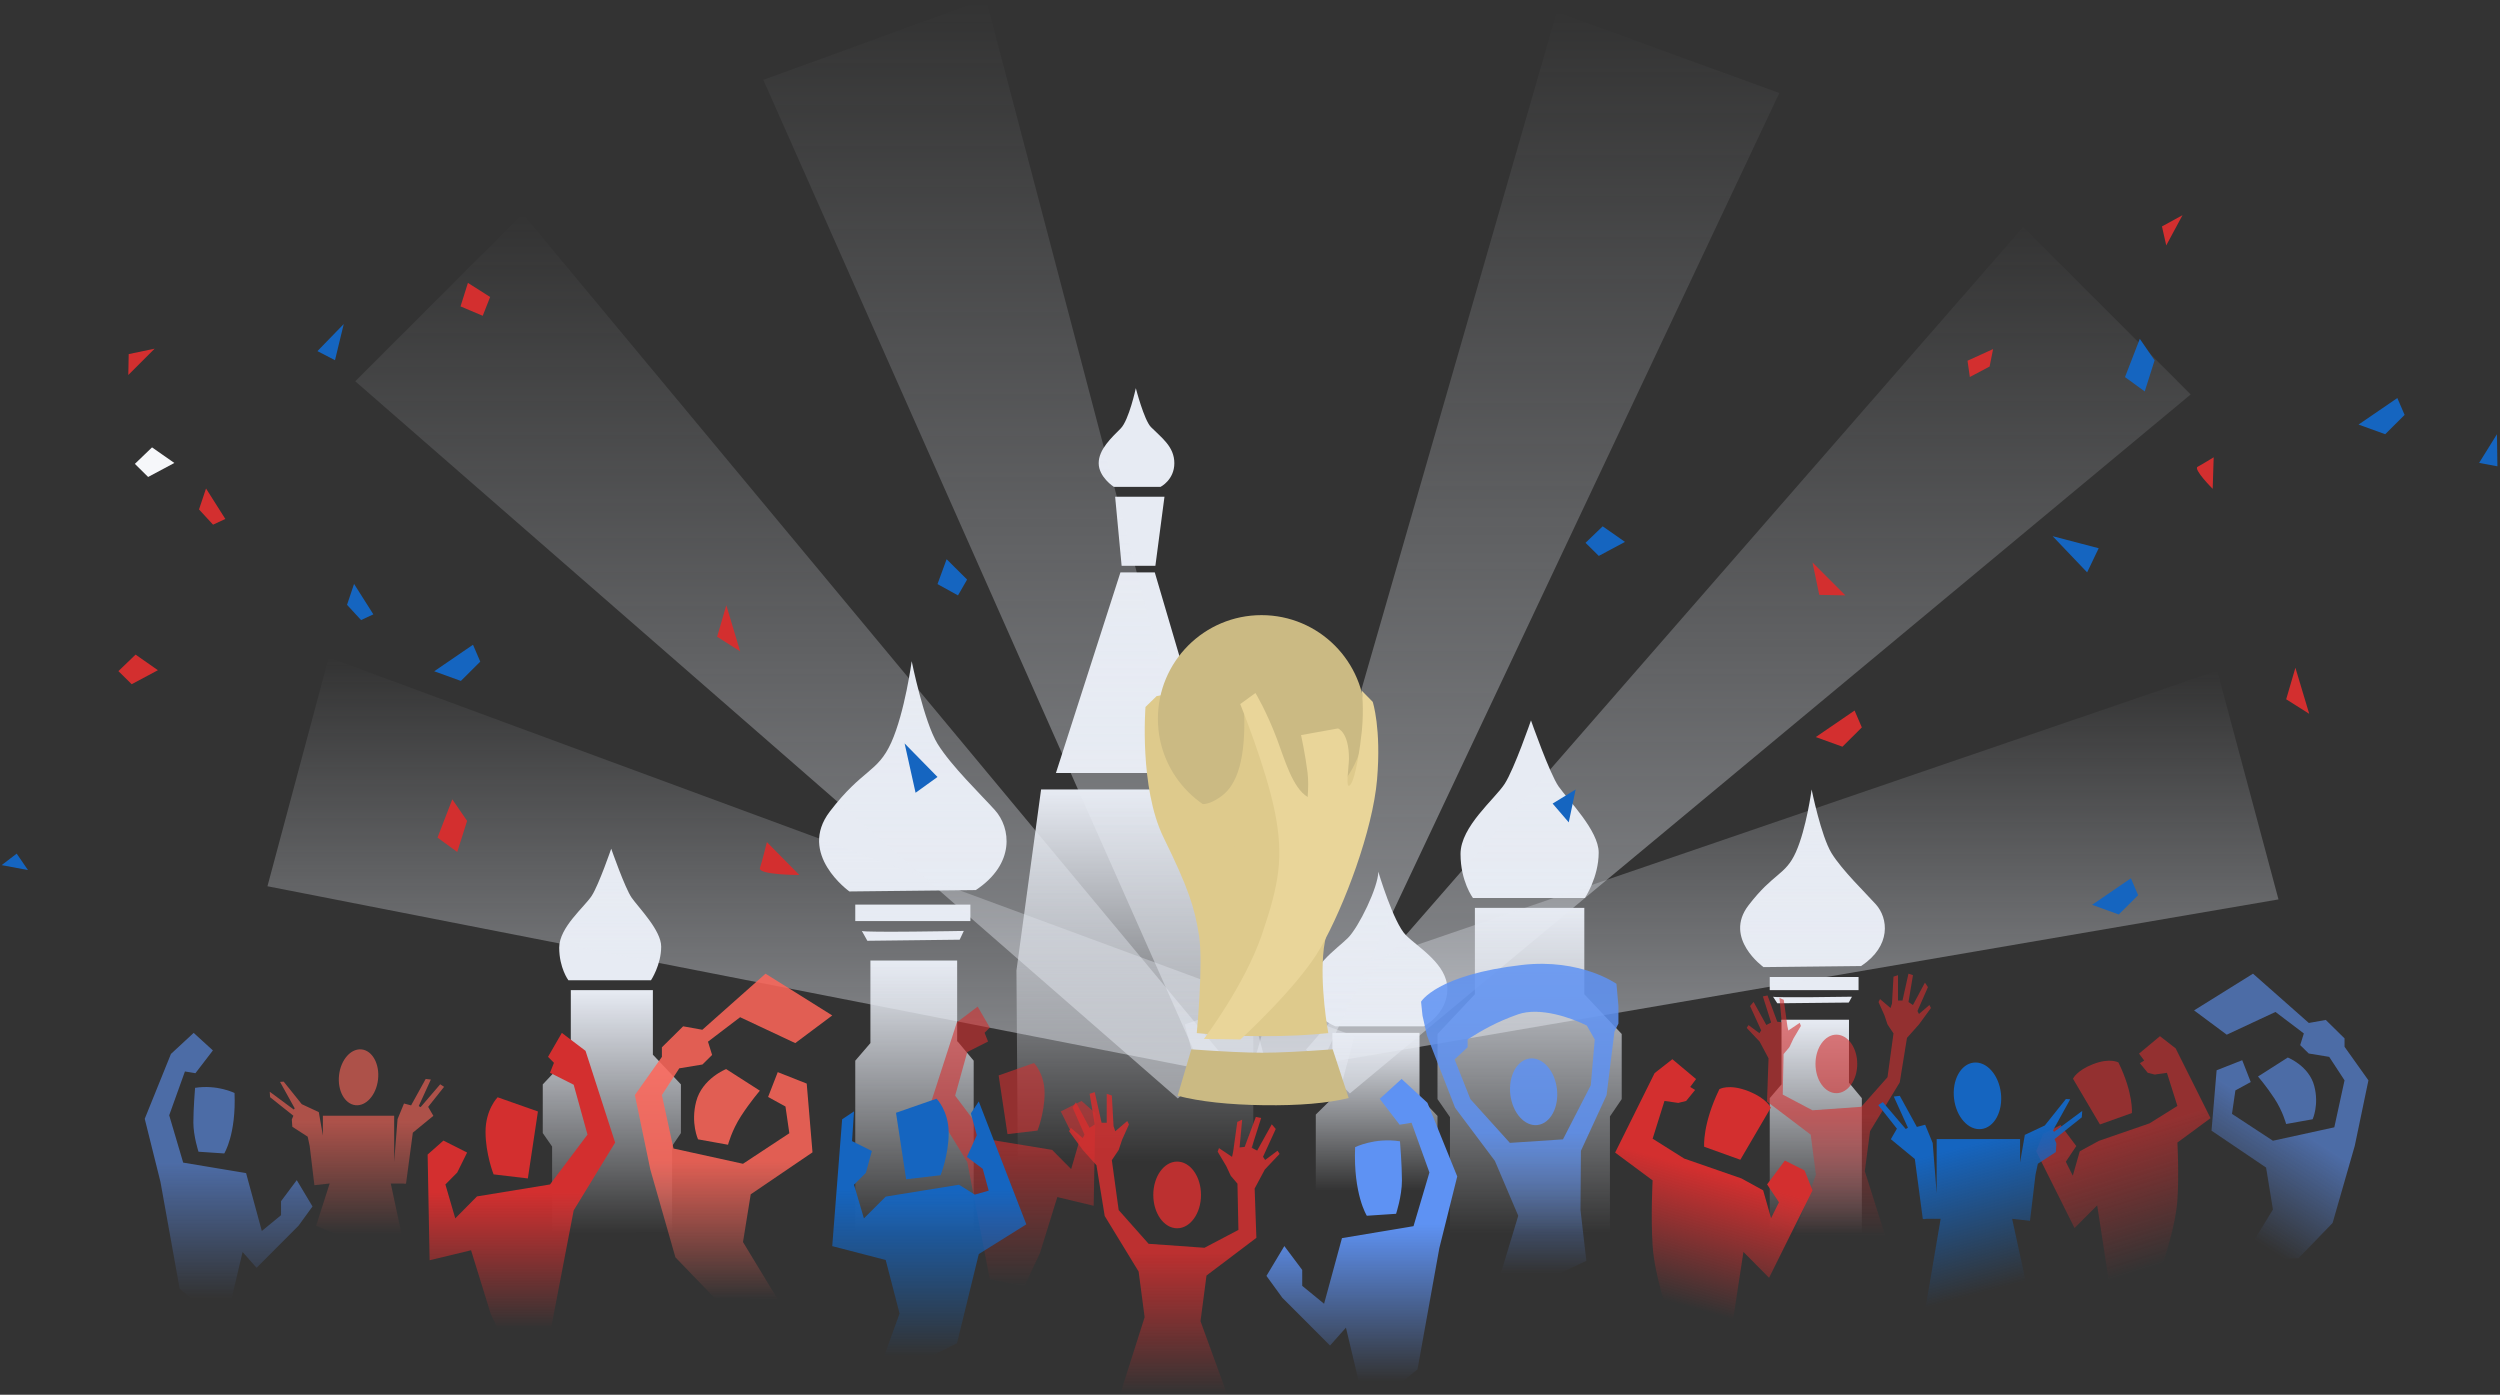 <svg xmlns="http://www.w3.org/2000/svg" width="760" height="424" viewBox="0 0 760 424">
    <rect x="0" y="0" width="760" height="424" fill="#333333" stroke="none"/>
    <defs>
        <linearGradient id="a" x1="66.781%" x2="66.781%" y1="100%" y2="0%">
            <stop offset="0%" stop-color="#E7EBF3" stop-opacity="0"/>
            <stop offset="100%" stop-color="#E7EBF3"/>
        </linearGradient>
        <linearGradient id="b" x1="50%" x2="50%" y1="0%" y2="98.273%">
            <stop offset="0%" stop-color="#E7EBF3" stop-opacity="0"/>
            <stop offset="100%" stop-color="#E7EBF3" stop-opacity=".5"/>
        </linearGradient>
        <linearGradient id="c" x1="50%" x2="50%" y1="50%" y2="100%">
            <stop offset="0%" stop-color="#D32F2F"/>
            <stop offset="100%" stop-color="#D32F2F" stop-opacity="0"/>
        </linearGradient>
        <linearGradient id="d" x1="49.649%" x2="33.409%" y1="99.095%" y2="57.224%">
            <stop offset="0%" stop-color="#5E92F3" stop-opacity="0"/>
            <stop offset="100%" stop-color="#5E92F3"/>
        </linearGradient>
        <linearGradient id="e" x1="66.789%" x2="66.789%" y1="44.347%" y2="90.682%">
            <stop offset="0%" stop-color="#5E92F3"/>
            <stop offset="100%" stop-color="#5E92F3" stop-opacity="0"/>
        </linearGradient>
        <linearGradient id="f" x1="50%" x2="39.247%" y1="37.559%" y2="89.957%">
            <stop offset="0%" stop-color="#D32F2F"/>
            <stop offset="100%" stop-color="#D32F2F" stop-opacity="0"/>
        </linearGradient>
        <linearGradient id="g" x1="50%" x2="50%" y1="50%" y2="92.787%">
            <stop offset="0%" stop-color="#D32F2F"/>
            <stop offset="100%" stop-color="#D32F2F" stop-opacity="0"/>
        </linearGradient>
        <linearGradient id="h" x1="50%" x2="50%" y1="22.886%" y2="84.201%">
            <stop offset="0%" stop-color="#FF6659"/>
            <stop offset="100%" stop-color="#FF6659" stop-opacity="0"/>
        </linearGradient>
        <linearGradient id="i" x1="50%" x2="50%" y1="31.315%" y2="89.88%">
            <stop offset="0%" stop-color="#1565C0"/>
            <stop offset="100%" stop-color="#1565C0" stop-opacity="0"/>
        </linearGradient>
        <linearGradient id="j" x1="50%" x2="50%" y1="50%" y2="92.421%">
            <stop offset="0%" stop-color="#D32F2F"/>
            <stop offset="100%" stop-color="#D32F2F" stop-opacity="0"/>
        </linearGradient>
        <linearGradient id="k" x1="50%" x2="50%" y1="57.398%" y2="100%">
            <stop offset="0%" stop-color="#FF6659"/>
            <stop offset="100%" stop-color="#FF6659" stop-opacity="0"/>
        </linearGradient>
        <linearGradient id="l" x1="64.359%" x2="64.359%" y1="43.68%" y2="90.903%">
            <stop offset="0%" stop-color="#5E92F3"/>
            <stop offset="100%" stop-color="#5E92F3" stop-opacity="0"/>
        </linearGradient>
        <linearGradient id="m" x1="50%" x2="41.374%" y1="38.39%" y2="84.431%">
            <stop offset="0%" stop-color="#D32F2F"/>
            <stop offset="100%" stop-color="#D32F2F" stop-opacity="0"/>
        </linearGradient>
        <linearGradient id="n" x1="50%" x2="50%" y1="50%" y2="93.738%">
            <stop offset="0%" stop-color="#D32F2F"/>
            <stop offset="100%" stop-color="#D32F2F" stop-opacity="0"/>
        </linearGradient>
        <linearGradient id="o" x1="61.25%" x2="61.25%" y1="50%" y2="90.595%">
            <stop offset="0%" stop-color="#5E92F3"/>
            <stop offset="100%" stop-color="#5E92F3" stop-opacity="0"/>
        </linearGradient>
        <linearGradient id="p" x1="50%" x2="63.703%" y1="19.118%" y2="79.06%">
            <stop offset="0%" stop-color="#1565C0"/>
            <stop offset="100%" stop-color="#1565C0" stop-opacity="0"/>
        </linearGradient>
    </defs>
    <g fill="none" fill-rule="evenodd">
        <path fill="#E7EBF3" d="M258.215 271s-15.89-11.317-5.938-24.311c9.951-12.994 14.513-11.737 18.66-20.958 4.146-9.222 6.219-24.731 6.219-24.731s3.732 18.443 7.878 25.15c4.147 6.706 13.27 15.509 17.416 20.12 4.88 5.425 6.22 16.347-5.805 24.31l-38.43.42zM260 280h35v-5h-35zM262 283l1.676 3 28.067-.333L293 283s-30.302.556-31 0"/>
        <path fill="url(#a)" d="M126.116 198.608h-.14V174H99.606v25.095L95 204.447V257h36v-52.553z" transform="translate(165 118)"/>
        <path fill="#E7EBF3" d="M536.114 294s-12.267-8.73-4.585-18.754c7.682-10.024 11.203-9.054 14.404-16.168 3.201-7.114 4.801-19.078 4.801-19.078s2.881 14.228 6.082 19.401c3.2 5.174 10.243 11.964 13.444 15.521 3.766 4.186 4.8 12.61-4.482 18.755l-29.664.323zM538 301h27v-4h-27zM539 303l1.297 2 21.73-.222L563 303s-23.46.37-24 0"/>
        <path fill="url(#a)" d="M397.201 211.271h-.108V192h-20.512v19.653L373 215.844V257h28v-41.156z" transform="translate(165 118)"/>
        <path fill="#E7EBF3" d="M405.98 312s-7.98-2.938-7.98-10.491c0-7.554 8.4-13.009 11.76-16.366 3.36-3.357 9.24-15.527 9.24-20.143 0 0 4.62 15.527 8.4 19.304 3.78 3.776 12.6 8.812 12.6 16.366 0 7.553-7.14 11.33-7.14 11.33h-26.88z"/>
        <path fill="url(#a)" d="M266.534 215.526V196h-26.489v19.862L235 220.828V244h37v-22.758z" transform="translate(165 118)"/>
        <path fill="#E7EBF3" d="M345.29 118s-2.09 9.718-4.6 12.254c-2.725 2.754-6.69 6.338-6.69 10.563 0 4.225 4.6 7.183 4.6 7.183h14.218s4.182-2.113 4.182-7.183-3.91-7.754-7.11-10.986c-2.09-2.113-4.6-11.831-4.6-11.831M339 151h15l-2.763 21h-10.263zM340.617 174h10.435L369 235h-48z"/>
        <path fill="url(#a)" d="M151.491 122h54.937L216 177.03V235h-71.584L144 177.03z" transform="translate(165 118)"/>
        <path fill="#E7EBF3" d="M447.78 273s-3.78-5.023-3.78-13.395 10.5-16.745 13.44-21.35c2.94-4.604 7.98-19.255 7.98-19.255s5.675 16.213 8.4 20.093c2.94 4.186 12.18 13.395 12.18 20.093 0 7.535-4.2 13.814-4.2 13.814h-34.02z"/>
        <path fill="url(#a)" d="M316.632 184.251V158h-33.264v26.251L272 196.336v19.8l3.79 5.477V257l48.631-.632v-34.965l3.579-5.266v-19.8z" transform="translate(165 118)"/>
        <path fill="#E7EBF3" d="M172.79 298s-2.79-3.72-2.79-9.922 7.75-12.404 9.92-15.814c2.17-3.411 5.89-14.264 5.89-14.264s4.189 12.01 6.2 14.884c2.17 3.1 8.99 9.922 8.99 14.883 0 5.582-3.1 10.233-3.1 10.233h-25.11z"/>
        <path fill="url(#a)" d="M33.474 202.622V183H8.526v19.622L0 211.655v14.8l2.842 4.094V257l36.474-.472v-26.136L42 226.456v-14.8z" transform="translate(165 118)"/>
        <g fill="url(#b)" transform="translate(81 -1)">
            <path d="M534.052 70l50.912 50.912-255.608 212.496-13.336-13.335zM27 116.912L77.912 66l212.496 255.608-13.335 13.336z"/>
            <path d="M593.025 204.874l18.635 69.547-327.611 56.223-4.881-18.217z"/>
            <path d="M.304 270.42l18.635-69.546L330.77 315.99l-4.88 18.217z"/>
            <path d="M392.257 4.65l67.658 24.626-141.854 300.612-17.722-6.45z"/>
            <path d="M151.049 25.276L218.707.65l84.562 321.465-17.722 6.45z"/>
        </g>
        <g opacity=".598">
            <path fill="url(#c)" d="M32.632 40.375l-19.474 3.188-5.79 5.843-2.631-9.031 3.158-3.188 2.631-5.312-6.315-3.188L0 32.407l.526 28.156 11.053-2.657 5.263 17L21.58 85l10.526-2.125 6.842-35.594L50 29.22 42.105 4.78 35.79 0l-3.684 6.375 1.58 1.594-1.053 2.656 6.315 3.188 3.685 13.28z" transform="matrix(-1 0 0 1 333 306)"/>
            <path fill="#D32F2F" d="M303.588 326.933l10.747-3.784s3.224 3.244 3.224 9.19-2.15 11.352-2.15 11.352l-9.134 1.08-2.687-17.838z"/>
        </g>
        <g opacity=".598">
            <path fill="url(#d)" d="M18.117 14.983L35.084 0 53 11.16l-9.932 7.385-14.807-6.918-8.63 6.539 1.108 3.546-2.592 2.55-6.222 1.02-4.666 7.141 3.11 14.282 18.666 4.08 12.443-8.16-1.037-7.142-4.666-2.55 2.592-6.63 7.778 3.06L47.7 47.725 31.109 58.946l-2.074 12.752L38.367 87l-17.11-.51-10.369-10.711-6.74-23.463L0 32.423l7.259-10.201v-2.55l5.703-5.611 5.155.922z" transform="matrix(-1 0 0 1 720 296)"/>
            <path fill="#5E92F3" d="M694.986 341.697s-1.006-3.85-3.521-7.7c-2.516-3.85-5.032-6.737-5.032-6.737l9.056-5.775s6.444 2.52 8.05 8.662c1.509 5.775-.503 10.106-.503 10.106l-8.05 1.444z"/>
        </g>
        <g opacity=".598">
            <path fill="url(#e)" d="M26.563 89l13.812-11.192L46.219 45.3 51 26.114 43.031 6.395 36.125 0l-5.844 5.33 5.313 6.927 3.187-.532 4.782 13.323-4.25 14.39-19.126 3.197-4.78 17.587-5.845-4.797v-4.263l-4.78-6.396L0 52.76l4.25 5.863L17 71.413l4.25-4.796z" transform="matrix(-1 0 0 1 95 314)"/>
            <path fill="#5E92F3" d="M71.297 332.276s-5.214-2.624-11.993-1.574c0 0-.521 6.298-.521 10.497 0 4.2 1.564 8.923 1.564 8.923l7.821.525s3.65-5.774 3.129-18.37"/>
        </g>
        <g opacity=".598">
            <path fill="#D32F2F" d="M644.005 322.988s-2.557-1.487-7.672.496c-5.113 1.984-6.136 4.463-6.136 4.463l8.183 13.883 9.716-3.471s.51-5.95-4.091-15.37"/>
            <path fill="url(#f)" d="M50.88 29.691l-5.3-2.65-4.77 6.362 3.18 4.771-2.12 4.242-2.12-7.423-5.83-3.18-15.37-5.303-8.48-5.302 3.18-10.074 3.71.53 2.12-.53 2.385-2.916-1.308-.818 1.573-2.098L15.37 0 10.6 3.711 0 24.92l10.07 7.423s-.53 9.544 0 17.497c.53 7.953 4.24 18.557 4.24 18.557L30.21 79l4.24-27.57 6.89 6.892L53 34.993l-2.12-5.302z" transform="matrix(-1 0 0 1 672 315)"/>
        </g>
        <g opacity=".598">
            <path fill="url(#g)" d="M55.444 15.635l-3.295 2.463-.556-.85 3.383-7.413-1.06-1.249L50.03 15.6l-1.46-.747 2.519-7.943-1.408-.295-2.972 7.995-1.356.155.691-7.419-1.304.606-1.091 7.921-.296 1.406-3.476-2.343-.348.953 2.275 3.85 1.216 2.602 1.768 2.084.258 12.335-9.025 4.765-14.863-1.059-7.963-9-1.82-13.313 1.82-2.723.91-2.723 1.82-4.084-.455-.908-3.185 2.723-.455-1.362-.455-8.168L10.01.454v7.715H8.645L6.825 0 5.46.454l1.365 8.169-1.365.907-3.64-6.807-.91 1.362 3.185 7.26-.455.908L.455 9.53 0 10.438l3.64 4.992 3.64 4.085 2.2 13.538 9.024 14.825 1.592 12.178-6.37 20.12L43.984 86 34.96 61.115l1.592-12.178 13.271-10.06-.46-13.15 2.707-5.078L56 16.485z" transform="matrix(-1 0 0 1 587 296)"/>
            <path fill="#D32F2F" d="M551.907 323.431c0 4.914 2.841 8.897 6.346 8.897s6.347-3.983 6.347-8.897c0-4.913-2.842-8.897-6.347-8.897-3.505 0-6.346 3.984-6.346 8.897"/>
        </g>
        <g opacity=".598">
            <path fill="#FF6659" d="M103.08 326.804c-.538 4.679 1.675 8.783 4.944 9.167 3.269.385 6.356-3.096 6.895-7.775.539-4.679-1.674-8.783-4.943-9.167-3.269-.385-6.356 3.097-6.895 7.775"/>
            <path fill="url(#h)" d="M53 12.895l-7.32 5.415-.272-.38 4.46-8.034-1.11-.077-5.49 6.848-5.182 2.42-1.243 7.139v-6.05h-21.67V34.22l-1.01-12.728-.022-.284-1.958-4.739-2.155.57L5.59 9l-1.565.184 3.682 8.066-.574.32-5.954-6.942L0 11.4l4.843 6.088-1.584 2.721 6.239 5.12 2.064 15.456c.157.124.495.099.917 0h3.726L11.045 65l27.862-11.335-4.127-12.88 4.643.515 1.432-11.92.609-2.827 4.666-3.012.154-2.214-.476-1.145 7.076-5.626.116-1.66z" transform="matrix(-1 0 0 1 135 319)"/>
        </g>
        <path fill="#DECA8C" d="M351.618 211.61l-3.388 3.305s-1.949 24.505 5.506 39.707c7.455 15.203 9.403 21.102 10.759 29.695 1.355 8.593-.678 29.744-.678 29.744 6.044.626 12.761.939 20.151.939 7.39 0 14.002-.313 19.833-.939 0 0-2.71-14.541-1.355-25.778C403.8 277.046 416 247.633 416 247.633c-.105-10.602-.924-17.05-2.456-19.345-4.793-7.18-13.462-14.942-26.008-23.288l-35.918 6.61z"/>
        <path fill="#CBBA83" d="M415 218.5c0 17.397-14.103 31.5-31.5 31.5S352 235.897 352 218.5s14.103-31.5 31.5-31.5 31.5 14.103 31.5 31.5"/>
        <path fill="#DECA8C" d="M361 240.76c1.862 4.481 5.304 4.905 10.325 1.272 5.02-3.633 7.323-11.977 6.905-25.032l7.332 5.794L394 249.031c-3.035 10.22-7.09 14.4-12.164 12.539-5.075-1.86-12.02-8.798-20.836-20.81z"/>
        <path fill="#E9D599" d="M414.009 210s.66 5.387 0 12.12c-.45 4.592-1.882 14.555-3.519 16.469-1.637 1.914-.405-5.613-.405-7.949 0-8.08-3.339-9.193-3.339-9.193l-11.224 2.02s1.32 6.06 1.98 11.447c.277 2.249.207 4.966.032 7.369-4.615-2.726-7.117-11.75-9.275-17.47-3.3-8.753-6.602-14.14-6.602-14.14l-4.622 3.367s7.923 19.527 10.564 32.994c2.641 13.467 1.32 21.547-3.961 37.034C378.356 299.554 366 315.833 366 315.833l11.077.167s17.73-16.165 24.387-27.892c7.263-12.794 15.846-35.687 17.166-51.174 1.32-15.487-1.32-23.567-1.32-23.567L414.009 210z"/>
        <path fill="#CBBA83" d="M362.16 319L358 333.126c6.837 1.767 15.592 2.72 26.264 2.857 10.673.139 19.251-.59 25.736-2.184L405.147 319c-9.487.687-16.626 1.031-21.417 1.031-4.792 0-11.982-.344-21.57-1.031z"/>
        <path fill="url(#i)" d="M3.01 6.267l3.612-2.41-.602 9.037 6.02 3.013-1.805 6.627-3.613 3.615 3.01 10.242 6.623-6.627 22.276-3.615 4.816 3.012 4.214-1.205-1.806-6.627-4.816-3.615 3.01-6.627-1.806-6.627L44.55.845 59 38.199l-14.449 9.037-6.622 27.112L12.643 87l7.826-21.69-4.214-16.267L0 44.826z" transform="translate(253 334)"/>
        <path fill="#1565C0" d="M272.386 338.287L284.704 334s3.696 3.674 3.696 10.41c0 6.737-2.464 12.86-2.464 12.86l-10.47 1.225-3.08-20.208z"/>
        <path fill="url(#j)" d="M37.2 46.075L15 49.712l-6.6 6.67-3-10.307L9 42.437l3-6.062-7.2-3.638L0 36.981l.6 32.131 12.6-3.03 6 19.4L24.6 97l12-2.425 7.8-40.619L57 33.344 48 5.456 40.8 0l-4.2 7.275 1.8 1.819-1.2 3.031 7.2 3.637 4.2 15.157z" transform="translate(130 314)"/>
        <path fill="#D32F2F" d="M163.53 337.888l-12.252-4.318s-3.675 3.701-3.675 10.487 2.45 12.955 2.45 12.955l10.414 1.234 3.062-20.358z"/>
        <g opacity=".854">
            <path fill="url(#k)" d="M20.51 17.05L39.718 0 60 12.698l-11.243 8.404-16.763-7.871-9.771 7.44 1.255 4.035-2.935 2.902L13.5 28.77l-5.283 8.126 3.522 16.252 21.13 4.643 14.088-9.287-1.174-8.125-5.283-2.902 2.935-7.546 8.804 3.483L54 54.308 35.217 67.077l-2.347 14.51L43.435 99l-19.37-.58-11.739-12.19-7.63-26.699L0 36.895l8.217-11.608v-2.902L14.674 16l5.836 1.05z" transform="translate(193 296)"/>
            <path fill="#FF6659" d="M221.318 348s1.139-4.38 3.986-8.762c2.848-4.381 5.696-7.667 5.696-7.667L220.748 325s-7.295 2.869-9.113 9.857c-1.708 6.572.57 11.5.57 11.5l9.113 1.643z"/>
        </g>
        <path fill="url(#l)" d="M30.208 101l15.709-12.7 6.645-36.893L58 29.635 48.937 7.257 41.084 0l-6.645 6.048 6.041 7.862 3.625-.605 5.438 15.12-4.834 16.33-21.75 3.628-5.437 19.958-6.646-5.443V58.06l-5.438-7.258L0 59.874l4.833 6.653 14.5 14.515 4.834-5.443z" transform="translate(385 328)"/>
        <path fill="#5E92F3" d="M411.957 348.74s5.93-2.978 13.638-1.786c0 0 .593 7.147.593 11.913 0 4.765-1.779 10.126-1.779 10.126l-8.894.595s-4.151-6.552-3.558-20.848"/>
        <path fill="#D32F2F" d="M522.693 331.1s2.895-1.694 8.684.565c5.789 2.26 6.947 5.085 6.947 5.085l-9.263 15.816-11-3.954s-.578-6.778 4.632-17.512"/>
        <path fill="url(#m)" d="M57.6 33.826l-6-3.02-5.4 7.248 3.6 5.436-2.4 4.832-2.4-8.456-6.6-3.624-17.4-6.04-9.6-6.04L15 12.684l4.2.604 2.4-.604 2.7-3.323-1.48-.932 1.78-2.39L17.4 0 12 4.228 0 28.39l11.4 8.457s-.6 10.872 0 19.933c.6 9.06 4.8 21.14 4.8 21.14L34.2 90 39 58.59l7.8 7.853L60 39.866l-2.4-6.04z" transform="translate(491 322)"/>
        <g opacity=".849">
            <path fill="url(#n)" d="M63.365 17.817l-3.766 2.806-.635-.968 3.866-8.447-1.212-1.424-4.441 7.992-1.67-.85 2.88-9.052-1.609-.336-3.396 9.11-1.55.177.79-8.454-1.49.69-1.248 9.027-.338 1.602-3.973-2.67-.397 1.086 2.6 4.388 1.39 2.965 2.02 2.374.295 14.056-10.314 5.43-16.987-1.207-9.1-10.256L13 20.686l2.08-3.103 1.04-3.103 2.08-4.654-.52-1.035-3.64 3.104-.52-1.552L13 1.035 11.44.517v8.791H9.88L7.8 0 6.24.517l1.56 9.31-1.56 1.033-4.16-7.758-1.04 1.553 3.64 8.273-.52 1.035L.52 10.86 0 11.895l4.16 5.688 4.16 4.654 2.513 15.429 10.314 16.893 1.82 13.877-7.28 22.927L50.267 98 39.954 69.643l1.82-13.877L56.94 44.302l-.526-14.986 3.094-5.786L64 18.785z" transform="translate(325 332)"/>
            <path fill="#D32F2F" d="M365.107 363.259c0 5.599-3.248 10.138-7.254 10.138-4.005 0-7.253-4.54-7.253-10.138 0-5.6 3.248-10.138 7.253-10.138 4.006 0 7.254 4.539 7.254 10.138"/>
        </g>
        <g opacity=".851">
            <path fill="url(#o)" d="M51.6 36.909l-8.453 16.453L27 54.437 15 41.14 10.2 29.05l3.968-3.69v-2.383c4.181-2.63 8.556-5.252 15.355-7.63 6.54-2.288 16.146 1.045 20.877 3.428l2.4 4.23-1.2 13.903zM60 18.17v-5.44l-.6-6.648S48.512-1.696 30.728.34C4.706 3.319 0 11.523 0 11.523l.437 4.21 1.362 6.065 8.562 21.986 12.087 16.131 7.097 16.68L21.265 104l28.978-13.702-1.774-15.49.131-17.953 7.8-16.924 2.4-19.342 1.2-2.418z" transform="translate(432 293)"/>
            <path fill="#5E92F3" d="M473.312 331.063c.645 5.585-2.004 10.485-5.918 10.943-3.913.46-7.61-3.696-8.255-9.28-.645-5.586 2.004-10.485 5.918-10.943 3.913-.46 7.61 3.696 8.255 9.28"/>
        </g>
        <path fill="#1565C0" d="M608.273 332.304c.648 5.577-2.014 10.47-5.948 10.928-3.933.459-7.647-3.691-8.296-9.269-.649-5.577 2.014-10.47 5.947-10.928 3.933-.46 7.648 3.692 8.297 9.269"/>
        <path fill="url(#p)" d="M62 14.715l-8.563 6.368-.319-.447 5.218-9.448-1.297-.091-6.424 8.054-6.062 2.847-1.453 8.396V23.28H17.75v16.516l-1.181-14.971-.026-.334-2.291-5.573-2.522.67-5.19-9.455-1.832.217 4.308 9.487-.672.377-6.965-8.166L0 12.956l5.666 7.16-1.854 3.202 7.299 6.021 2.414 18.18c.185.146.58.116 1.073 0h4.359l-6.036 35.516 32.593-13.332-4.828-22.184 5.432.606 1.675-14.021.712-3.325 5.458-3.543.18-2.604-.557-1.347 8.278-6.617.136-1.953z" transform="translate(571 323)"/>
        <path fill="#D32F2F" d="M220.8 184l4.2 14-7-4.421zM663.485 65.414l-4.95 9.193-1.302-5.769zM697.8 203l4.2 14-7-4.421z"/>
        <path fill="#1565C0" d="M275 226l10 10.2-6.667 4.8zM759.071 132l.141 9.758-5.562-1.037z"/>
        <path fill="#D32F2F" d="M551 171l10 10-7.945-.16zM47 106l-8 8 .128-6.356z"/>
        <path fill="#1565C0" d="M624 163l14 3.664-3.512 7.336zM104.5 98.5l-2.664 11-5.336-2.76zM143.79 196L132 204.067l8.105 2.933 5.895-5.867zM647.79 267L636 275.067l8.105 2.933 5.895-5.867zM113.5 186.763l-5.867-9.263-2.133 6.368 4.267 4.632z"/>
        <path fill="#D32F2F" d="M563.79 216L552 224.067l8.105 2.933 5.895-5.867zM68.5 157.763l-5.867-9.263-2.133 6.368 4.267 4.632z"/>
        <path fill="#1565C0" d="M728.79 121L717 129.067l8.105 2.933 5.895-5.867z"/>
        <path fill="#D32F2F" d="M142.25 86L140 93.143 146.75 96l2.25-5.714z"/>
        <path fill="#1565C0" d="M287.77 170l-2.77 7.563 6.23 3.437 2.77-4.813zM494 164.743L487.217 160 482 165.017l4.03 3.983z"/>
        <path fill="#D32F2F" d="M48 203.743L41.217 199 36 204.017 40.03 208z"/>
        <path fill="#F6F7FA" d="M53 140.743L46.217 136 41 141.017 45.03 145z"/>
        <path fill="#1565C0" d="M650.5 103l4.5 6.545-3 9.455-6-4.364z"/>
        <path fill="#D32F2F" d="M137.5 243l4.5 6.545-3 9.455-6-4.364zM605.9 106.121l-1.061 5.304-6.01 3.182-.708-4.95zM233.14 256l9.86 10s-12.676 0-11.972-2.143c.705-2.143 2.113-7.857 2.113-7.857M672.959 139.01l-.302 9.597s-5.976-5.976-4.583-6.705c1.393-.728 4.885-2.893 4.885-2.893"/>
        <path fill="#1565C0" d="M479 240l-7 4.286 4.9 5.714zM8.5 264.5l-3.429-5L.5 263z"/>
    </g>
</svg>
